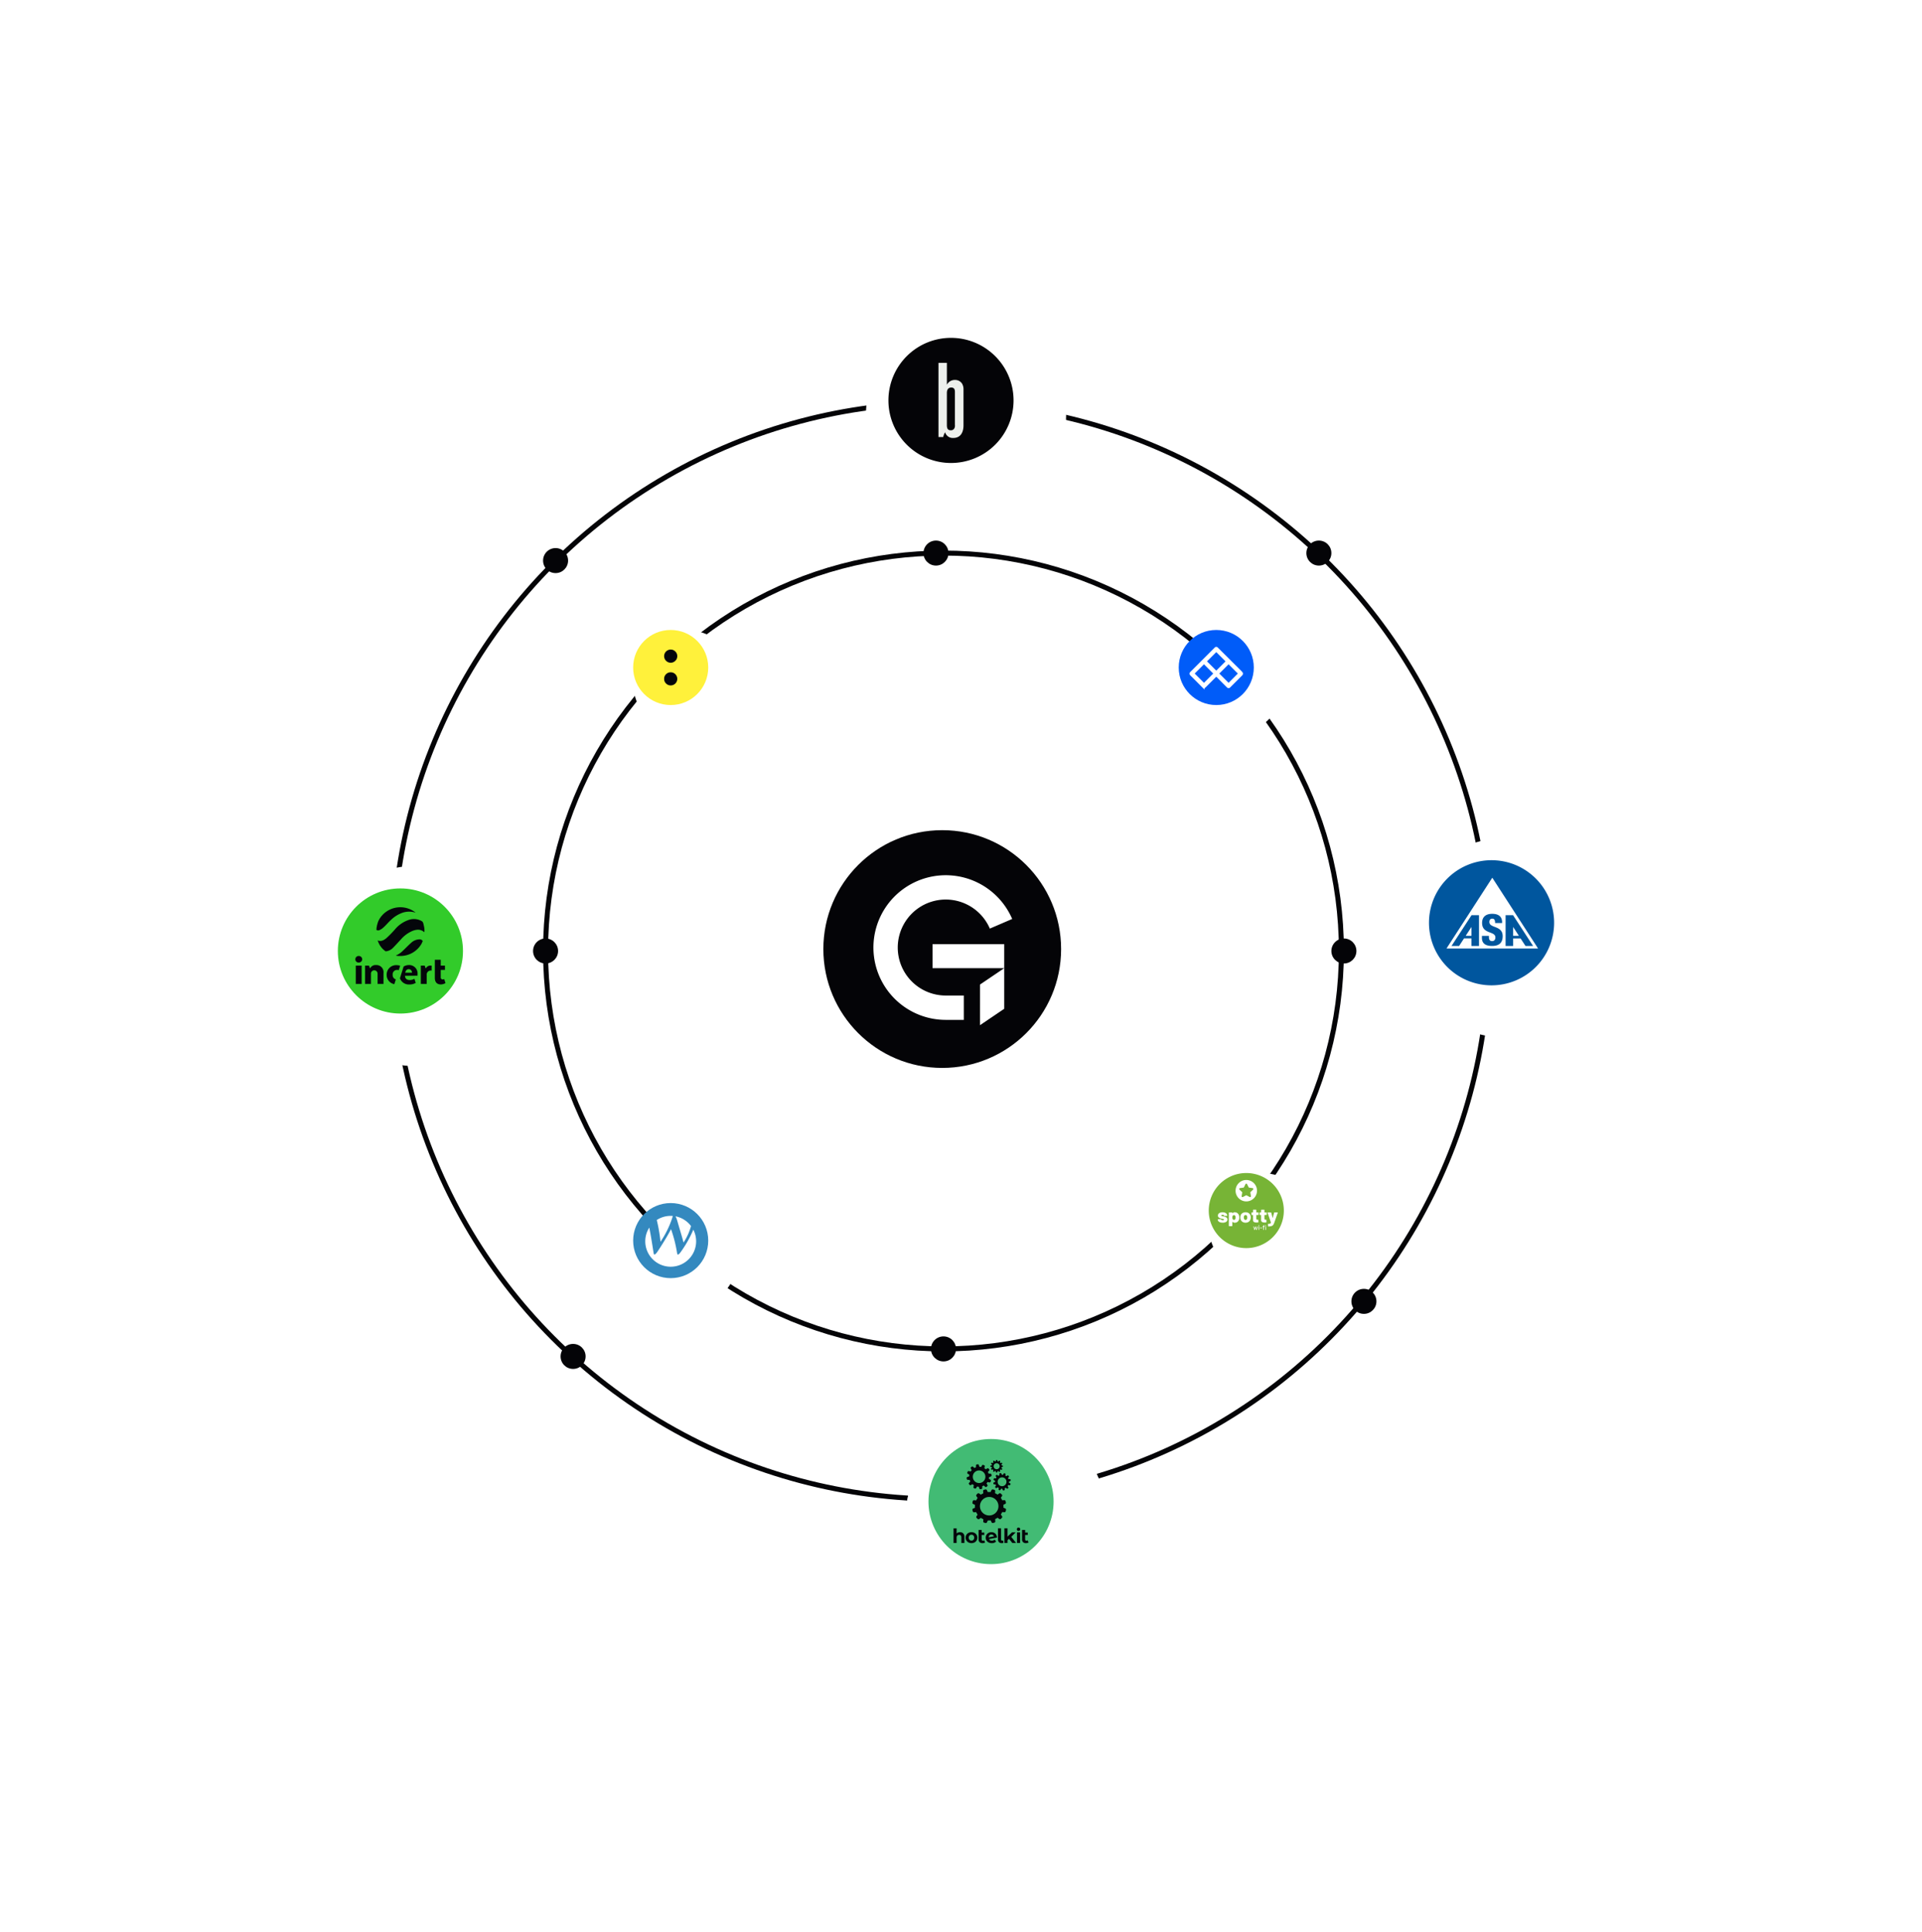 <svg xmlns="http://www.w3.org/2000/svg" xmlns:xlink="http://www.w3.org/1999/xlink" width="768" height="772" viewBox="0 0 768 772">
  <defs>
    <filter id="Ellipse_15" x="236" y="440" width="332" height="332" filterUnits="userSpaceOnUse">
      <feOffset dx="6" dy="6" input="SourceAlpha"/>
      <feGaussianBlur stdDeviation="42" result="blur"/>
      <feFlood flood-opacity="0.102"/>
      <feComposite operator="in" in2="blur"/>
      <feComposite in="SourceGraphic"/>
    </filter>
    <filter id="Ellipse_16" x="127" y="125.723" width="294" height="294" filterUnits="userSpaceOnUse">
      <feOffset dx="6" dy="6" input="SourceAlpha"/>
      <feGaussianBlur stdDeviation="42" result="blur-2"/>
      <feFlood flood-opacity="0.102"/>
      <feComposite operator="in" in2="blur-2"/>
      <feComposite in="SourceGraphic"/>
    </filter>
    <filter id="Ellipse_17" x="127" y="355" width="294" height="294" filterUnits="userSpaceOnUse">
      <feOffset dx="6" dy="6" input="SourceAlpha"/>
      <feGaussianBlur stdDeviation="42" result="blur-3"/>
      <feFlood flood-opacity="0.102"/>
      <feComposite operator="in" in2="blur-3"/>
      <feComposite in="SourceGraphic"/>
    </filter>
    <filter id="Ellipse_18" x="345" y="125.723" width="294" height="294" filterUnits="userSpaceOnUse">
      <feOffset dx="6" dy="6" input="SourceAlpha"/>
      <feGaussianBlur stdDeviation="42" result="blur-4"/>
      <feFlood flood-opacity="0.102"/>
      <feComposite operator="in" in2="blur-4"/>
      <feComposite in="SourceGraphic"/>
    </filter>
    <filter id="Ellipse_19" x="357" y="342.723" width="294" height="294" filterUnits="userSpaceOnUse">
      <feOffset dx="6" dy="6" input="SourceAlpha"/>
      <feGaussianBlur stdDeviation="42" result="blur-5"/>
      <feFlood flood-opacity="0.102"/>
      <feComposite operator="in" in2="blur-5"/>
      <feComposite in="SourceGraphic"/>
    </filter>
    <clipPath id="clip-path">
      <path id="Pfad_15449" data-name="Pfad 15449" d="M0,7.416H5.254V-6.908H0Z" transform="translate(0 6.908)" fill="none"/>
    </clipPath>
    <filter id="Ellipse_6" x="236" y="440" width="332" height="332" filterUnits="userSpaceOnUse">
      <feOffset dx="6" dy="6" input="SourceAlpha"/>
      <feGaussianBlur stdDeviation="42" result="blur-6"/>
      <feFlood flood-opacity="0.102"/>
      <feComposite operator="in" in2="blur-6"/>
      <feComposite in="SourceGraphic"/>
    </filter>
    <filter id="Ellipse_7" x="0" y="220" width="332" height="332" filterUnits="userSpaceOnUse">
      <feOffset dx="6" dy="6" input="SourceAlpha"/>
      <feGaussianBlur stdDeviation="42" result="blur-7"/>
      <feFlood flood-opacity="0.102"/>
      <feComposite operator="in" in2="blur-7"/>
      <feComposite in="SourceGraphic"/>
    </filter>
    <filter id="Ellipse_8" x="220" y="0" width="332" height="332" filterUnits="userSpaceOnUse">
      <feOffset dx="6" dy="6" input="SourceAlpha"/>
      <feGaussianBlur stdDeviation="42" result="blur-8"/>
      <feFlood flood-opacity="0.102"/>
      <feComposite operator="in" in2="blur-8"/>
      <feComposite in="SourceGraphic"/>
    </filter>
    <filter id="Ellipse_9" x="436" y="208.723" width="332" height="332" filterUnits="userSpaceOnUse">
      <feOffset dx="6" dy="6" input="SourceAlpha"/>
      <feGaussianBlur stdDeviation="42" result="blur-9"/>
      <feFlood flood-opacity="0.102"/>
      <feComposite operator="in" in2="blur-9"/>
      <feComposite in="SourceGraphic"/>
    </filter>
    <clipPath id="clip-path-2">
      <path id="Pfad_15424" data-name="Pfad 15424" d="M0,20.15H10v-30H0Z" transform="translate(0 9.85)" fill="#edf0ec"/>
    </clipPath>
    <filter id="Ellipse_20" x="194" y="196.723" width="377" height="377" filterUnits="userSpaceOnUse">
      <feOffset dx="6" dy="6" input="SourceAlpha"/>
      <feGaussianBlur stdDeviation="42" result="blur-10"/>
      <feFlood flood-opacity="0.102"/>
      <feComposite operator="in" in2="blur-10"/>
      <feComposite in="SourceGraphic"/>
    </filter>
  </defs>
  <g id="Partner" transform="translate(120 120)">
    <g id="Gruppe_3" data-name="Gruppe 3" transform="translate(-1084 -5799)">
      <g id="Gruppe_5563" data-name="Gruppe 5563">
        <g id="Ellipse_1" data-name="Ellipse 1" transform="translate(1120 5839)" fill="none" stroke="#040407" stroke-width="2">
          <circle cx="220" cy="220" r="220" stroke="none"/>
          <circle cx="220" cy="220" r="219" fill="none"/>
        </g>
        <circle id="Ellipse_2" data-name="Ellipse 2" cx="5" cy="5" r="5" transform="translate(1188 6216)" fill="#040407"/>
        <circle id="Ellipse_3" data-name="Ellipse 3" cx="5" cy="5" r="5" transform="translate(1181 5898)" fill="#040407"/>
        <circle id="Ellipse_4" data-name="Ellipse 4" cx="5" cy="5" r="5" transform="translate(1504 6194)" fill="#040407"/>
        <circle id="Ellipse_5" data-name="Ellipse 5" cx="5" cy="5" r="5" transform="translate(1486 5895)" fill="#040407"/>
      </g>
      <g transform="matrix(1, 0, 0, 1, 964, 5679)" filter="url(#Ellipse_15)">
        <circle id="Ellipse_15-2" data-name="Ellipse 15" cx="40" cy="40" r="40" transform="translate(356 560)" fill="#fff"/>
      </g>
      <g id="Gruppe_6" data-name="Gruppe 6">
        <g id="Gruppe_5" data-name="Gruppe 5">
          <g id="Ellipse_10" data-name="Ellipse 10" transform="translate(1181 5899)" fill="none" stroke="#040407" stroke-width="2">
            <circle cx="160" cy="160" r="160" stroke="none"/>
            <circle cx="160" cy="160" r="159" fill="none"/>
          </g>
          <circle id="Ellipse_11" data-name="Ellipse 11" cx="5" cy="5" r="5" transform="translate(1336 6213)" fill="#040407"/>
          <circle id="Ellipse_12" data-name="Ellipse 12" cx="5" cy="5" r="5" transform="translate(1333 5895)" fill="#040407"/>
          <circle id="Ellipse_13" data-name="Ellipse 13" cx="5" cy="5" r="5" transform="translate(1177 6054)" fill="#040407"/>
          <circle id="Ellipse_14" data-name="Ellipse 14" cx="5" cy="5" r="5" transform="translate(1496 6054)" fill="#040407"/>
        </g>
        <g transform="matrix(1, 0, 0, 1, 964, 5679)" filter="url(#Ellipse_16)">
          <circle id="Ellipse_16-2" data-name="Ellipse 16" cx="21" cy="21" r="21" transform="translate(247 245.72)" fill="#fff"/>
        </g>
        <g transform="matrix(1, 0, 0, 1, 964, 5679)" filter="url(#Ellipse_17)">
          <circle id="Ellipse_17-2" data-name="Ellipse 17" cx="21" cy="21" r="21" transform="translate(247 475)" fill="#fff"/>
        </g>
        <g transform="matrix(1, 0, 0, 1, 964, 5679)" filter="url(#Ellipse_18)">
          <circle id="Ellipse_18-2" data-name="Ellipse 18" cx="21" cy="21" r="21" transform="translate(465 245.72)" fill="#fff"/>
        </g>
        <g transform="matrix(1, 0, 0, 1, 964, 5679)" filter="url(#Ellipse_19)">
          <circle id="Ellipse_19-2" data-name="Ellipse 19" cx="21" cy="21" r="21" transform="translate(477 462.72)" fill="#fff"/>
        </g>
        <g id="Gruppe_4937" data-name="Gruppe 4937">
          <circle id="Ellipse_49" data-name="Ellipse 49" cx="15" cy="15" r="15" transform="translate(1217 5930.723)" fill="#fff13b"/>
          <g id="Gruppe_4936" data-name="Gruppe 4936" transform="translate(1229.373 5945.469)">
            <g id="Gruppe_4935" data-name="Gruppe 4935" transform="translate(0 -6.908)" clip-path="url(#clip-path)">
              <g id="Gruppe_4933" data-name="Gruppe 4933" transform="translate(0.001 0.001)">
                <path id="Pfad_15447" data-name="Pfad 15447" d="M1.159,0C1.118.015.983.05.861.079a2.739,2.739,0,0,0-1.19.7A2.63,2.63,0,0,0-.887,3.6a2.244,2.244,0,0,0,.564.852,2.557,2.557,0,0,0,2.654.678A2.517,2.517,0,0,0,3.421,4.45a2.477,2.477,0,0,0,.746-1.829A2.459,2.459,0,0,0,3.421.792,2.483,2.483,0,0,0,1.63,0a3.755,3.755,0,0,0-.471,0" transform="translate(1.08 0.004)" fill="#04060a"/>
              </g>
              <g id="Gruppe_4934" data-name="Gruppe 4934" transform="translate(0.019 9.084)">
                <path id="Pfad_15448" data-name="Pfad 15448" d="M1.071.021A2.656,2.656,0,0,0-.9,1.8a1.908,1.908,0,0,0-.1.784,2.469,2.469,0,0,0,.068.717A2.688,2.688,0,0,0,1,5.155a3.438,3.438,0,0,0,.626.064A2.624,2.624,0,0,0,4.144,1.9,2.677,2.677,0,0,0,2.372.077a3.271,3.271,0,0,0-1.3-.056" transform="translate(0.998 0.02)" fill="#04060a"/>
              </g>
            </g>
          </g>
        </g>
        <g id="Gruppe_4953" data-name="Gruppe 4953" transform="translate(218)">
          <circle id="Ellipse_49-2" data-name="Ellipse 49" cx="15" cy="15" r="15" transform="translate(1217 5930.723)" fill="#005cf9"/>
          <g id="Gruppe_4954" data-name="Gruppe 4954" transform="translate(115.203 -103.33)">
            <g id="Gruppe_4898" data-name="Gruppe 4898" transform="translate(1106.628 6041.308)">
              <g id="Gruppe_4896" data-name="Gruppe 4896" transform="translate(0 0)">
                <path id="Pfad_15425" data-name="Pfad 15425" d="M-.123-.06-9.91-9.8a.4.4,0,0,0-.278-.139.4.4,0,0,0-.278.139L-20.252-.013a.423.423,0,0,0,0,.557l4.869,4.869a.4.4,0,0,0,.278.139.4.4,0,0,0,.278-.139L-10.188.775l4.639,4.638a.4.4,0,0,0,.278.139.4.4,0,0,0,.278-.139L-.123.543a.488.488,0,0,0,0-.6m-10.065-9,4.406,4.406L-10.188-.246l-4.405-4.405ZM-15.1,4.624-19.51.218-15.1-4.188-10.7.218Zm9.833,0L-9.677.218l4.406-4.406L-.866.218Z" transform="translate(20.356 9.939)" fill="#04060a" stroke="#fff" stroke-width="1"/>
              </g>
              <path id="Pfad_15426" data-name="Pfad 15426" d="M0-.094H20.337V-15.585H0Z" transform="translate(0 15.585)" fill="none"/>
            </g>
          </g>
        </g>
        <g id="Gruppe_4968" data-name="Gruppe 4968">
          <g id="Gruppe_4938" data-name="Gruppe 4938" transform="translate(0 229)">
            <circle id="Ellipse_49-3" data-name="Ellipse 49" cx="15" cy="15" r="15" transform="translate(1217 5930.723)" fill="#3489bf"/>
          </g>
          <g id="Gruppe_4957" data-name="Gruppe 4957" transform="translate(1210.589 6189.587)">
            <g id="Gruppe_4965" data-name="Gruppe 4965" transform="translate(11.247 -20.056)">
              <path id="Pfad_15480" data-name="Pfad 15480" d="M3,2.04c-.459.674-.917,1.09-1.118,1.09-.316,0-.345-.388-.388-.6A52.775,52.775,0,0,0-.93-7.006C-2.436-4.081-5.117.162-6.378,2.026c-.459.673-.917,1.09-1.119,1.09-.316,0-.359-.388-.386-.6-.746-4.659-1.276-7.97-1.735-10.15a10.13,10.13,0,0,0-1.605,5.463A10.165,10.165,0,0,0-1.059,7.989,10.165,10.165,0,0,0,9.105-2.174,10.26,10.26,0,0,0,7.987-6.806,45.456,45.456,0,0,1,3,2.04" transform="translate(11.223 7.637)" fill="#fff"/>
            </g>
            <g id="Gruppe_4966" data-name="Gruppe 4966" transform="translate(23.332 -24.572)">
              <path id="Pfad_15481" data-name="Pfad 15481" d="M.139.345C.985,3.3,2.532,8.359,2.677,9.2a22.588,22.588,0,0,0,3-6.594A10.19,10.19,0,0,0-.52-1.29,8.732,8.732,0,0,1,.139.345" transform="translate(0.52 1.29)" fill="#fff"/>
            </g>
            <g id="Gruppe_4967" data-name="Gruppe 4967" transform="translate(15.847 -24.744)">
              <path id="Pfad_15482" data-name="Pfad 15482" d="M.314,2.182A38.216,38.216,0,0,0,4.988-7.309a4.269,4.269,0,0,1,.272-.817c-.3-.028-.6-.043-.9-.043A10.137,10.137,0,0,0-1.177-6.52a64.417,64.417,0,0,1,1.491,8.7" transform="translate(1.177 8.169)" fill="#fff"/>
            </g>
          </g>
        </g>
        <g id="Gruppe_4969" data-name="Gruppe 4969" transform="translate(232 217.228)">
          <g id="Gruppe_4975" data-name="Gruppe 4975" transform="translate(1215 5959.926)">
            <g id="Gruppe_4970" data-name="Gruppe 4970" transform="translate(0 -29.432)">
              <path id="Pfad_15483" data-name="Pfad 15483" d="M.569.284a15,15,0,0,1-15,15,15,15,0,0,1-15-15,15,15,0,0,1,15-15,15,15,0,0,1,15,15" transform="translate(29.431 14.716)" fill="#77b436"/>
            </g>
            <g id="Gruppe_4971" data-name="Gruppe 4971" transform="translate(10.719 -26.651)">
              <path id="Pfad_15484" data-name="Pfad 15484" d="M-.157,0A4.279,4.279,0,0,0-4.436,4.279,4.279,4.279,0,0,0-.157,8.558,4.279,4.279,0,0,0,4.122,4.279,4.279,4.279,0,0,0-.157,0m2.7,3.846-1.1,1.068.259,1.509a.352.352,0,0,1-.14.343.345.345,0,0,1-.206.068A.355.355,0,0,1,1.2,6.793L-.157,6.081l-1.355.712a.349.349,0,0,1-.163.041.343.343,0,0,1-.206-.068.352.352,0,0,1-.14-.343l.259-1.509-1.1-1.068a.351.351,0,0,1-.089-.361.349.349,0,0,1,.284-.239l1.514-.22.677-1.373a.353.353,0,0,1,.315-.2.353.353,0,0,1,.315.2L.836,3.026l1.514.22a.352.352,0,0,1,.195.6" transform="translate(4.436)" fill="#fff"/>
            </g>
            <g id="Gruppe_4972" data-name="Gruppe 4972" transform="translate(3.61 -14.767)">
              <path id="Pfad_15485" data-name="Pfad 15485" d="M.664-.245H.723A4.207,4.207,0,0,0,1.975-.39a1.348,1.348,0,0,0,.67-.446,3.334,3.334,0,0,0,.439-.886l1.39-3.962A.11.11,0,0,0,4.467-5.8.138.138,0,0,0,4.35-5.84H3.185a.175.175,0,0,0-.113.036.132.132,0,0,0-.055.09L2.49-3.675c-.006.021-.016.031-.03.031s-.026-.01-.037-.031L1.878-5.714a.134.134,0,0,0-.054-.09.178.178,0,0,0-.114-.036H.539c-.085,0-.126.035-.126.1a.171.171,0,0,0,.008.054L1.745-1.831a.161.161,0,0,1,0,.07.458.458,0,0,1-.285.367A2.351,2.351,0,0,1,.7-1.308H.656c-.011,0-.023.014-.034.04a.276.276,0,0,0-.017.1v.781a.276.276,0,0,0,.017.1c.011.026.026.04.042.04m-.6-4.7V-5.7a.133.133,0,0,0-.042-.1A.153.153,0,0,0-.09-5.84H-.785c-.039,0-.059-.018-.059-.054v-.884a.136.136,0,0,0-.041-.1.157.157,0,0,0-.11-.039h-1.03a.153.153,0,0,0-.109.039.133.133,0,0,0-.042.1v.884c0,.036-.02.054-.059.054h-.41a.154.154,0,0,0-.11.04.132.132,0,0,0-.041.1v.758a.132.132,0,0,0,.041.1.154.154,0,0,0,.11.04h.41c.039,0,.059.018.059.054v1.9a.9.9,0,0,0,.36.812,2.1,2.1,0,0,0,1.081.219c.107,0,.287,0,.545-.015.1-.011.143-.058.143-.141v-.821a.133.133,0,0,0-.042-.1A.153.153,0,0,0-.2-2.932h-.26q-.386,0-.386-.446V-4.746c0-.036.02-.054.059-.054H-.09a.153.153,0,0,0,.109-.04.133.133,0,0,0,.042-.1m-3.234,0V-5.7a.132.132,0,0,0-.041-.1.153.153,0,0,0-.109-.04h-.7c-.039,0-.058-.018-.058-.054v-.884a.133.133,0,0,0-.042-.1.153.153,0,0,0-.109-.039H-5.258a.153.153,0,0,0-.109.039.132.132,0,0,0-.041.1v.884c0,.036-.02.054-.059.054h-.411a.153.153,0,0,0-.109.04.133.133,0,0,0-.042.1v.758a.133.133,0,0,0,.042.1.153.153,0,0,0,.109.04h.411c.039,0,.059.018.059.054v1.9a.894.894,0,0,0,.36.812,2.1,2.1,0,0,0,1.081.219c.105,0,.287,0,.544-.015.1-.011.143-.058.143-.141v-.821a.136.136,0,0,0-.041-.1.157.157,0,0,0-.11-.039h-.26q-.385,0-.385-.446V-4.746c0-.036.019-.054.058-.054h.7a.153.153,0,0,0,.109-.04.132.132,0,0,0,.041-.1M-8.39-2.846a.575.575,0,0,1-.4-.145.85.85,0,0,1-.235-.395,1.884,1.884,0,0,1-.05-.446,1.469,1.469,0,0,1,.058-.453A.745.745,0,0,1-8.8-4.66a.607.607,0,0,1,.406-.132.61.61,0,0,1,.4.132.736.736,0,0,1,.226.375,1.779,1.779,0,0,1,.058.453,1.884,1.884,0,0,1-.05.446.789.789,0,0,1-.231.395.589.589,0,0,1-.406.145m0,1.109A2.134,2.134,0,0,0-7.1-2.12a1.829,1.829,0,0,0,.7-1.039A2.552,2.552,0,0,0-6.3-3.847a2.344,2.344,0,0,0-.118-.75,1.8,1.8,0,0,0-.711-.957A2.168,2.168,0,0,0-8.382-5.9a2.241,2.241,0,0,0-1.269.347,1.749,1.749,0,0,0-.717.965,2.662,2.662,0,0,0-.109.758,2.329,2.329,0,0,0,.1.7,1.833,1.833,0,0,0,.708,1.016,2.135,2.135,0,0,0,1.277.375m-4.137-1.406a.564.564,0,0,1-.5.273.551.551,0,0,1-.486-.265,1.359,1.359,0,0,1-.151-.688,1.281,1.281,0,0,1,.143-.64.547.547,0,0,1,.494-.3.564.564,0,0,1,.511.289,1.3,1.3,0,0,1,.142.648,1.341,1.341,0,0,1-.15.68M-11.02-4.7a1.674,1.674,0,0,0-.629-.867A1.671,1.671,0,0,0-12.654-5.9a1.129,1.129,0,0,0-.954.414c-.017.02-.032.029-.047.023s-.021-.02-.021-.046V-5.7a.133.133,0,0,0-.042-.1.153.153,0,0,0-.109-.04h-1.089a.153.153,0,0,0-.109.04.133.133,0,0,0-.042.1V-.51a.133.133,0,0,0,.042.1.153.153,0,0,0,.109.039h1.089a.153.153,0,0,0,.109-.039.133.133,0,0,0,.042-.1V-2.065c0-.026.007-.042.021-.047s.03,0,.047.023a1.207,1.207,0,0,0,.954.36,1.652,1.652,0,0,0,.968-.3,1.706,1.706,0,0,0,.624-.785,2.57,2.57,0,0,0,.176-.985,2.733,2.733,0,0,0-.133-.9m-6.509,2.961a2.54,2.54,0,0,0,1.387-.332,1.058,1.058,0,0,0,.515-.941.919.919,0,0,0-.29-.712,2.059,2.059,0,0,0-.8-.422q-.177-.055-.687-.149a3.879,3.879,0,0,1-.537-.128.2.2,0,0,1-.159-.192.228.228,0,0,1,.147-.207.845.845,0,0,1,.381-.074.769.769,0,0,1,.411.095.275.275,0,0,1,.151.242v.046c0,.032.051.047.151.047h1a.2.2,0,0,0,.109-.027.08.08,0,0,0,.042-.067,1.12,1.12,0,0,0-.235-.7,1.5,1.5,0,0,0-.658-.473,2.659,2.659,0,0,0-.984-.168,2.281,2.281,0,0,0-1.336.355,1.12,1.12,0,0,0-.507.965.9.9,0,0,0,.255.672A1.979,1.979,0,0,0-18.5-3.5a4.34,4.34,0,0,0,.855.227,2.6,2.6,0,0,1,.477.114.2.2,0,0,1,.151.183.224.224,0,0,1-.143.2.818.818,0,0,1-.376.073.873.873,0,0,1-.439-.1.283.283,0,0,1-.172-.246v-.046c0-.032-.051-.047-.151-.047H-19.33a.157.157,0,0,0-.109.039.135.135,0,0,0-.041.1v.039a.945.945,0,0,0,.239.637,1.52,1.52,0,0,0,.678.43,3.164,3.164,0,0,0,1.034.152" transform="translate(19.48 6.917)" fill="#fff"/>
            </g>
            <g id="Gruppe_4973" data-name="Gruppe 4973" transform="translate(17.811 -8.6)">
              <path id="Pfad_15486" data-name="Pfad 15486" d="M-.015-.069A.042.042,0,0,1-.061-.1l-.37-1.269a.024.024,0,0,1,0-.013c0-.021.013-.032.037-.032h.18a.039.039,0,0,1,.042.034l.247.946c0,.006,0,.008.008.008s.006,0,.008-.008L.34-1.381a.04.04,0,0,1,.042-.035H.546a.039.039,0,0,1,.042.035l.26.946s0,.008.008.008.006,0,.008-.008l.258-.949a.039.039,0,0,1,.042-.034l.179,0a.038.038,0,0,1,.031.013.036.036,0,0,1,0,.033L1-.1a.035.035,0,0,1-.016.025.046.046,0,0,1-.029.01H.772A.042.042,0,0,1,.726-.1L.473-.981c0-.006,0-.008-.009-.008s-.006,0-.008.008L.215-.1a.039.039,0,0,1-.042.035Zm1.808-1.55a.176.176,0,0,1-.126-.046.158.158,0,0,1-.049-.121.158.158,0,0,1,.049-.121.176.176,0,0,1,.126-.046.171.171,0,0,1,.124.046.161.161,0,0,1,.047.121.161.161,0,0,1-.047.121.171.171,0,0,1-.124.046M1.7-.069A.039.039,0,0,1,1.676-.08a.036.036,0,0,1-.011-.029V-1.378a.036.036,0,0,1,.011-.029A.036.036,0,0,1,1.7-1.418h.175a.039.039,0,0,1,.03.011.039.039,0,0,1,.01.029V-.109a.039.039,0,0,1-.01.029.043.043,0,0,1-.03.011Zm.551-.7a.041.041,0,0,1-.029-.011.043.043,0,0,1-.011-.029V-.949a.039.039,0,0,1,.011-.029.037.037,0,0,1,.029-.011h.793a.036.036,0,0,1,.029.011.039.039,0,0,1,.011.029v.141a.043.043,0,0,1-.011.029.039.039,0,0,1-.029.011ZM3.963-1.7a.246.246,0,0,0-.18.05.283.283,0,0,0-.048.191v.029a.012.012,0,0,0,.014.014H4.01a.036.036,0,0,1,.029.011.036.036,0,0,1,.011.029v.153a.036.036,0,0,1-.011.029.036.036,0,0,1-.029.011H3.748a.012.012,0,0,0-.014.014V-.109a.036.036,0,0,1-.011.029.039.039,0,0,1-.029.011H3.52A.039.039,0,0,1,3.491-.08.036.036,0,0,1,3.48-.109V-1.172a.012.012,0,0,0-.014-.014H3.3A.036.036,0,0,1,3.276-1.2a.039.039,0,0,1-.011-.029v-.153a.039.039,0,0,1,.011-.029A.036.036,0,0,1,3.3-1.418h.162a.012.012,0,0,0,.014-.014v-.045a.713.713,0,0,1,.041-.27.258.258,0,0,1,.139-.137.747.747,0,0,1,.276-.041h.077a.039.039,0,0,1,.029.011.039.039,0,0,1,.011.029v.143a.043.043,0,0,1-.011.03.039.039,0,0,1-.029.011Zm.527.082a.175.175,0,0,1-.125-.046.158.158,0,0,1-.049-.121.158.158,0,0,1,.049-.121.175.175,0,0,1,.125-.046.171.171,0,0,1,.124.046.161.161,0,0,1,.048.121.161.161,0,0,1-.048.121.171.171,0,0,1-.124.046M4.4-.069a.043.043,0,0,1-.03-.011.039.039,0,0,1-.011-.029V-1.378a.039.039,0,0,1,.011-.029.039.039,0,0,1,.03-.011h.175a.036.036,0,0,1,.029.011.036.036,0,0,1,.011.029V-.109a.036.036,0,0,1-.011.029.039.039,0,0,1-.029.011Z" transform="translate(0.434 1.953)" fill="#fff"/>
            </g>
            <path id="Pfad_15487" data-name="Pfad 15487" d="M0,.569H30v-30H0Z" fill="none"/>
          </g>
        </g>
      </g>
    </g>
    <g id="Gruppe_7" data-name="Gruppe 7" transform="translate(-1084 -5799)">
      <g id="Gruppe_4" data-name="Gruppe 4">
        <g transform="matrix(1, 0, 0, 1, 964, 5679)" filter="url(#Ellipse_6)">
          <circle id="Ellipse_6-2" data-name="Ellipse 6" cx="40" cy="40" r="40" transform="translate(356 560)" fill="#fff"/>
        </g>
        <g transform="matrix(1, 0, 0, 1, 964, 5679)" filter="url(#Ellipse_7)">
          <circle id="Ellipse_7-2" data-name="Ellipse 7" cx="40" cy="40" r="40" transform="translate(120 340)" fill="#fff"/>
        </g>
        <g transform="matrix(1, 0, 0, 1, 964, 5679)" filter="url(#Ellipse_8)">
          <circle id="Ellipse_8-2" data-name="Ellipse 8" cx="40" cy="40" r="40" transform="translate(340 120)" fill="#fff"/>
        </g>
        <g transform="matrix(1, 0, 0, 1, 964, 5679)" filter="url(#Ellipse_9)">
          <circle id="Ellipse_9-2" data-name="Ellipse 9" cx="40" cy="40" r="40" transform="translate(556 328.72)" fill="#fff"/>
        </g>
        <g id="Gruppe_4895" data-name="Gruppe 4895" transform="translate(220 -220)">
          <path id="Pfad_15446" data-name="Pfad 15446" d="M25,0A25,25,0,1,1,0,25,25,25,0,0,1,25,0Z" transform="translate(1099 6034)" fill="#040407"/>
          <g id="Gruppe_4893" data-name="Gruppe 4893" transform="translate(1119 6053.851)">
            <g id="Gruppe_4892" data-name="Gruppe 4892" transform="translate(0 -9.85)" clip-path="url(#clip-path-2)">
              <g id="Gruppe_4891" data-name="Gruppe 4891" transform="translate(0.002 0)">
                <path id="Pfad_15423" data-name="Pfad 15423" d="M4.435,4.586a3.539,3.539,0,0,0-3.247,1.9V-2.242H-2.168V27.383h1.9a5.963,5.963,0,0,1,.746-1.9,3.172,3.172,0,0,0,3.247,2.275c4.106,0,4.106-4.291,4.106-5.111V8.467a4.45,4.45,0,0,0-.6-2.461,3.265,3.265,0,0,0-2.8-1.419m0,18.171c0,1.121-.56,1.94-1.642,1.94-1.605,0-1.605-1.267-1.605-2.388V9.773c0-.6.113-2.165,1.754-2.165C4.4,7.608,4.4,8.841,4.4,9.511V22.757Z" transform="translate(2.168 2.242)" fill="#edf0ec"/>
              </g>
            </g>
          </g>
        </g>
        <g id="Gruppe_4922" data-name="Gruppe 4922">
          <circle id="Ellipse_48" data-name="Ellipse 48" cx="25" cy="25" r="25" transform="translate(1099 6034)" fill="#32cb2a"/>
          <path id="Pfad_15427" data-name="Pfad 15427" d="M14.456-6.045h2.359v7.33H14.456Zm1.179-3.834a1.3,1.3,0,0,0-1.347,1.306,1.272,1.272,0,0,0,1.347,1.306,1.332,1.332,0,0,0,1.39-1.306,1.332,1.332,0,0,0-1.39-1.306m6.909,3.623A2.378,2.378,0,0,0,20.27-5.077l-.042.043H20.1l-.042-.085-.295-.926h-1.6v7.33h2.36V-2.928a1.3,1.3,0,0,1,1.432-1.221,1.326,1.326,0,0,1,1.221,1.305V1.285h2.36V-3.054a2.831,2.831,0,0,0-2.991-3.2m20.01,1.179-.042.043h-.168L42.3-5.119l-.295-.926H40.448v7.33h2.359V-2.254a1.608,1.608,0,0,1,1.685-1.811h.295v-1.98h-.295a2.04,2.04,0,0,0-1.938.968M50.305.948,49.8-.653a1.351,1.351,0,0,1-.59.127.732.732,0,0,1-.8-.8V-4.318h1.685V-6.045H48.409V-8.362H46.051v7.2c0,1.222.421,2.655,2.442,2.655A3.951,3.951,0,0,0,50.305.948m-20.431.421.59-1.895A1.773,1.773,0,0,1,29.2-2.38a1.77,1.77,0,0,1,1.853-1.938,2.487,2.487,0,0,1,.59.084L32.191-6a5.314,5.314,0,0,0-1.39-.211,3.763,3.763,0,0,0-4,3.834,3.721,3.721,0,0,0,3.075,3.749M39.142-2v-.59a3.342,3.342,0,0,0-3.5-3.665,4.043,4.043,0,0,0-2.065.59L32.107-.99A3.752,3.752,0,0,0,35.941,1.5,4.718,4.718,0,0,0,38.426.864L37.879-.779a3.466,3.466,0,0,1-1.812.506c-1.179,0-1.811-.506-1.938-1.559v-.126ZM34.256-3.307c.168-.843.674-1.306,1.348-1.306a1.261,1.261,0,0,1,1.305,1.306v.126h-2.7Z" transform="translate(1091.703 6070.879)" fill="#04060a"/>
          <path id="Pfad_15430" data-name="Pfad 15430" d="M19.066-1.932c-.066-.333-.132-.6-.2-.932V-2.93a4.839,4.839,0,0,0-.333-.864.231.231,0,0,0-.066-.132,4.2,4.2,0,0,0-1.2-.663,6.219,6.219,0,0,0-4.517,0A12.257,12.257,0,0,0,7.84-1.334,44.019,44.019,0,0,1,3.986,2.652c-1,.8-2.06,1.395-3.323.93a.231.231,0,0,0-.132.066c.066.132.132.333.2.465s.132.2.132.333l.2.4c.068.2.2.333.267.531l.132.2c.134.2.333.465.465.663.066.066.066.132.134.132a3.706,3.706,0,0,0,.465.533l.066.066a7.91,7.91,0,0,0,1.128.93A4.572,4.572,0,0,0,6.643,6.505C7.705,5.441,8.7,4.313,9.766,3.183A12.585,12.585,0,0,1,14.15-.138a6.68,6.68,0,0,1,2.259-.6,3.551,3.551,0,0,1,2.657.93c.066,0,.066,0,.132-.066V-.006a6.308,6.308,0,0,0-.132-1.926M17.14,3.116a5,5,0,0,0-3.257,1.395c-1.128,1-2.124,2.06-3.255,3.122A9.117,9.117,0,0,1,7.84,9.561v.066a7.6,7.6,0,0,0,1.727.132,9.754,9.754,0,0,0,8.569-5.048V4.644c.132-.265.267-.531.4-.864a1.442,1.442,0,0,0-1.395-.663M2.657-6.85c-.267.267-.4.467-.6.665l-.068.066a6.051,6.051,0,0,0-.465.665l-.066.066c-.132.2-.265.465-.4.663A.239.239,0,0,1,1-4.589a3.681,3.681,0,0,0-.333.729c0,.066-.066.134-.066.2-.066.2-.132.4-.2.663,0,.066-.066.132-.066.267A1.967,1.967,0,0,0,.2-2.066c0,.066-.066.2-.066.267a1.843,1.843,0,0,0-.066.6A.6.6,0,0,1,0-.87v.132a1.068,1.068,0,0,0,1.13.2,5.213,5.213,0,0,0,1.725-1.13c1.064-.93,1.928-2.058,2.99-2.99a12.674,12.674,0,0,1,4.385-2.79,8.3,8.3,0,0,1,5.381-.132h.066a9.768,9.768,0,0,0-13.02.729" transform="translate(1114.388 6051.24)" fill="#04060a"/>
        </g>
        <g id="Gruppe_4923" data-name="Gruppe 4923" transform="translate(236 220)">
          <circle id="Ellipse_48-2" data-name="Ellipse 48" cx="25" cy="25" r="25" transform="translate(1099 6034)" fill="#42bb74"/>
          <g id="Gruppe_4932" data-name="Gruppe 4932" transform="translate(93.375 -6.721)">
            <path id="Pfad_15435" data-name="Pfad 15435" d="M-.444-.232A1.884,1.884,0,0,1,.042,1.175V3.611H-1.191V1.365A1.113,1.113,0,0,0-1.413.61.814.814,0,0,0-2.054.36.981.981,0,0,0-2.8.649a1.2,1.2,0,0,0-.277.858v2.1H-4.308V-2.255h1.234V-.2A1.633,1.633,0,0,1-2.48-.576,2.1,2.1,0,0,1-1.721-.7,1.758,1.758,0,0,1-.444-.232" transform="translate(1019.953 6078.659)" fill="#04060a"/>
            <g id="Gruppe_4929" data-name="Gruppe 4929" transform="translate(1020.479 6077.952)">
              <path id="Pfad_15436" data-name="Pfad 15436" d="M-.13-.471a2.088,2.088,0,0,1-.835-.78,2.155,2.155,0,0,1-.3-1.129,2.145,2.145,0,0,1,.3-1.131,2.1,2.1,0,0,1,.834-.779,2.725,2.725,0,0,1,2.408,0,2.1,2.1,0,0,1,.83.779,2.152,2.152,0,0,1,.3,1.131,2.154,2.154,0,0,1-.3,1.129,2.088,2.088,0,0,1-.83.779,2.719,2.719,0,0,1-2.408,0ZM1.855-1.523a1.19,1.19,0,0,0,.3-.857,1.2,1.2,0,0,0-.3-.858,1.033,1.033,0,0,0-.779-.319,1.042,1.042,0,0,0-.783.319,1.183,1.183,0,0,0-.309.858,1.18,1.18,0,0,0,.309.857,1.037,1.037,0,0,0,.783.319,1.026,1.026,0,0,0,.779-.319" transform="translate(1.265 4.572)" fill="#04060a"/>
            </g>
            <g id="Gruppe_4930" data-name="Gruppe 4930" transform="translate(1025.65 6077.075)">
              <path id="Pfad_15437" data-name="Pfad 15437" d="M-.3-.573a1.266,1.266,0,0,1-.447.2A2.266,2.266,0,0,1-1.293-.3,1.658,1.658,0,0,1-2.471-.692a1.485,1.485,0,0,1-.412-1.139V-5.563h1.234v1.035H-.6v.949H-1.649v1.733a.593.593,0,0,0,.134.415.5.5,0,0,0,.387.145.844.844,0,0,0,.506-.158Z" transform="translate(2.883 5.563)" fill="#04060a"/>
            </g>
            <path id="Pfad_15438" data-name="Pfad 15438" d="M-.35-.378A1.437,1.437,0,0,0,.128-.69L.784.021A2.208,2.208,0,0,1-.972.709,2.769,2.769,0,0,1-2.247.428,2.055,2.055,0,0,1-3.1-.353a2.141,2.141,0,0,1-.3-1.13,2.182,2.182,0,0,1,.3-1.127,2.086,2.086,0,0,1,.815-.783,2.41,2.41,0,0,1,1.166-.275,2.385,2.385,0,0,1,1.108.255,1.989,1.989,0,0,1,.795.744,2.168,2.168,0,0,1,.3,1.148l-3.145.611a.946.946,0,0,0,.423.474A1.456,1.456,0,0,0-.937-.28a1.636,1.636,0,0,0,.587-.1m-1.531-2.06a1.192,1.192,0,0,0-.308.829l2.072-.4a.933.933,0,0,0-.356-.531,1.068,1.068,0,0,0-.648-.2,1.014,1.014,0,0,0-.76.3" transform="translate(1031.904 6081.625)" fill="#04060a"/>
            <path id="Pfad_15439" data-name="Pfad 15439" d="M-.046-.637a1.422,1.422,0,0,1-.4-1.084V-6.185H.784V-1.8a.578.578,0,0,0,.138.416.512.512,0,0,0,.391.146A.807.807,0,0,0,1.5-1.256a.622.622,0,0,0,.154-.056l.056.956a1.991,1.991,0,0,1-.64.1A1.561,1.561,0,0,1-.046-.637" transform="translate(1033.854 6082.587)" fill="#04060a"/>
            <path id="Pfad_15441" data-name="Pfad 15441" d="M-.21-.482-.8.1V1.188H-2.036V-4.68H-.8v3.32L1-3.068H2.471L.7-1.265,2.628,1.186H1.135Z" transform="translate(1038.003 6081.084)" fill="#04060a"/>
            <path id="Pfad_15442" data-name="Pfad 15442" d="M35.916-5.765H37.15v4.254H35.916Z" transform="translate(1005.087 6083.78)" fill="#04060a"/>
            <path id="Pfad_15443" data-name="Pfad 15443" d="M-.079,0A.683.683,0,0,1,.6.683a.684.684,0,0,1-.683.684A.684.684,0,0,1-.762.683.683.683,0,0,1-.079,0" transform="translate(1041.698 6076.098)" fill="#04060a"/>
            <path id="Pfad_15444" data-name="Pfad 15444" d="M-.3-.573a1.266,1.266,0,0,1-.447.2A2.266,2.266,0,0,1-1.293-.3,1.658,1.658,0,0,1-2.471-.692a1.485,1.485,0,0,1-.412-1.139V-5.563h1.234v1.035H-.6v.949H-1.649v1.733a.593.593,0,0,0,.134.415.5.5,0,0,0,.387.145.844.844,0,0,0,.506-.158Z" transform="translate(1045.903 6082.638)" fill="#04060a"/>
          </g>
          <g id="Gruppe_4931" data-name="Gruppe 4931" transform="translate(106.264 -33.079)">
            <path id="Pfad_15431" data-name="Pfad 15431" d="M8.614,5.009l-.649-.3a5.251,5.251,0,0,0,0-1.139l.632-.3a.53.53,0,0,0,.372-.646h0L8.83,2.1A.529.529,0,0,0,8.2,1.733l-.7.059a5.473,5.473,0,0,0-.564-1l.4-.573a.527.527,0,0,0,0-.747L6.95-.885a.527.527,0,0,0-.747,0l-.581.4a5.936,5.936,0,0,0-.995-.57l.056-.714a.529.529,0,0,0-.375-.646L3.8-2.546a.531.531,0,0,0-.64.375l-.313.655A5.638,5.638,0,0,0,1.729-1.5L1.41-2.178a.532.532,0,0,0-.649-.372L.25-2.411a.526.526,0,0,0-.369.646l.062.753a5.721,5.721,0,0,0-.956.555L-1.63-.879a.536.536,0,0,0-.75,0L-2.748-.5a.524.524,0,0,0,0,.744h0l.419.617a5.794,5.794,0,0,0-.564.959l-.735-.056a.528.528,0,0,0-.643.375l-.127.514a.529.529,0,0,0,.378.643l.646.307a5.652,5.652,0,0,0,0,1.139l-.629.3a.529.529,0,0,0-.4.632.032.032,0,0,1,0,.015l.139.508a.526.526,0,0,0,.646.372l.7-.056a5.714,5.714,0,0,0,.581,1l-.384.573a.529.529,0,0,0,0,.744l.375.375a.533.533,0,0,0,.747,0l.581-.4a5.737,5.737,0,0,0,.992.558l-.059.717a.529.529,0,0,0,.378.643l.508.139a.533.533,0,0,0,.646-.378l.313-.661A5.635,5.635,0,0,0,2.877,9.8l.322.673a.53.53,0,0,0,.646.372l.511-.139a.526.526,0,0,0,.369-.646l-.062-.75a5.721,5.721,0,0,0,.956-.555l.629.419a.527.527,0,0,0,.747,0l.36-.372a.527.527,0,0,0,0-.747h0l-.419-.611A5.8,5.8,0,0,0,7.5,6.482l.735.056a.53.53,0,0,0,.646-.372l.133-.511a.53.53,0,0,0-.384-.643c-.006,0-.009,0-.012,0M3.267,7.718a3.7,3.7,0,1,1,2.6-4.545.011.011,0,0,1,0,.009A3.708,3.708,0,0,1,3.267,7.718" transform="translate(1014.709 6089.784)" fill="#04060a"/>
            <path id="Pfad_15432" data-name="Pfad 15432" d="M6.358,3.226a.38.38,0,0,0,.322-.434l-.053-.381A.385.385,0,0,0,6.2,2.081H6.187l-.7-.024a3.924,3.924,0,0,0-.263-.629L5.685.906A.384.384,0,0,0,5.75.369l-.239-.3A.387.387,0,0,0,4.971,0L4.363.325a3.841,3.841,0,0,0-.546-.4l.136-.679a.384.384,0,0,0-.21-.5L3.386-1.4a.38.38,0,0,0-.5.21l-.378.605a3.834,3.834,0,0,0-.664-.062l-.224-.679a.388.388,0,0,0-.437-.325l-.381.056a.383.383,0,0,0-.322.434v0l-.027.72a4.074,4.074,0,0,0-.605.263L-.684-.646a.387.387,0,0,0-.54-.062l-.3.227A.381.381,0,0,0-1.59.056l.336.632a3.96,3.96,0,0,0-.393.522l-.705-.142a.387.387,0,0,0-.5.21l-.142.357a.384.384,0,0,0,.21.5h0l.6.378a4.127,4.127,0,0,0-.08.661l-.667.239a.381.381,0,0,0-.328.431v0l.053.378a.388.388,0,0,0,.437.328l.7.027a4.053,4.053,0,0,0,.266.629l-.457.514a.384.384,0,0,0-.062.537l.236.3a.387.387,0,0,0,.54.062L-.938,6.3a4.069,4.069,0,0,0,.549.4l-.139.685a.386.386,0,0,0,.21.5l.357.142a.387.387,0,0,0,.5-.21l.372-.59a3.875,3.875,0,0,0,.667.071l.23.661a.39.39,0,0,0,.437.328l.378-.056a.383.383,0,0,0,.325-.434l.027-.717a4.32,4.32,0,0,0,.6-.26l.543.475a.384.384,0,0,0,.54.062l.3-.236a.388.388,0,0,0,.065-.54L4.685,5.95a4.055,4.055,0,0,0,.393-.525l.7.145a.391.391,0,0,0,.5-.212L6.423,5a.387.387,0,0,0-.21-.5l-.605-.378a4.1,4.1,0,0,0,.086-.658ZM4.05,4.247A2.518,2.518,0,1,1,2.633.98a.023.023,0,0,0,.015.006,2.517,2.517,0,0,1,1.4,3.261Z" transform="translate(1011.259 6078.843)" fill="#04060a"/>
            <path id="Pfad_15433" data-name="Pfad 15433" d="M4.408,2.691l-.44-.239a2.668,2.668,0,0,0,.027-.375V1.991l.46-.192a.268.268,0,0,0,.212-.316s0,0,0,0l-.056-.263a.269.269,0,0,0-.316-.21h0l-.5.015A2.554,2.554,0,0,0,3.581.6l.3-.4a.267.267,0,0,0,.021-.378v0l-.18-.2a.268.268,0,0,0-.381-.021h0l-.419.263a2.676,2.676,0,0,0-.39-.254l.068-.5A.273.273,0,0,0,2.43-1.22L2.174-1.3a.272.272,0,0,0-.339.174L1.6-.689a2.668,2.668,0,0,0-.375-.027H1.135l-.21-.446a.27.27,0,0,0-.319-.212l-.263.056A.267.267,0,0,0,.134-1v0l.012.5a2.416,2.416,0,0,0-.419.21L-.651-.6a.272.272,0,0,0-.378-.018l-.21.18a.273.273,0,0,0-.021.381L-1,.365a3.038,3.038,0,0,0-.254.39l-.5-.068a.267.267,0,0,0-.336.174l-.086.257A.268.268,0,0,0-2,1.454h0l.44.239a2.678,2.678,0,0,0-.027.378v.086l-.463.189a.273.273,0,0,0-.21.319l.056.263a.268.268,0,0,0,.319.21l.5-.012a2.416,2.416,0,0,0,.21.419l-.292.393a.273.273,0,0,0-.021.381h0l.18.21a.268.268,0,0,0,.381.021L-.5,4.284a2.567,2.567,0,0,0,.387.254l-.068.5a.271.271,0,0,0,.171.339H0l.254.083a.275.275,0,0,0,.342-.174l.236-.437a3.205,3.205,0,0,0,.378.024h.086l.189.463a.269.269,0,0,0,.322.21h0l.263-.053a.272.272,0,0,0,.21-.319l-.015-.5a2.793,2.793,0,0,0,.419-.212l.4.307a.273.273,0,0,0,.381.021l.2-.183a.269.269,0,0,0,.021-.378l-.263-.419a3.08,3.08,0,0,0,.242-.413l.5.062a.272.272,0,0,0,.336-.171l.086-.248a.265.265,0,0,0-.165-.342s0,0-.006,0m-2.013.694A1.763,1.763,0,1,1,2.525.9h0a1.76,1.76,0,0,1-.13,2.488" transform="translate(1020.928 6082.088)" fill="#04060a"/>
            <path id="Pfad_15434" data-name="Pfad 15434" d="M3.177,1.467,2.84,1.405a2.1,2.1,0,0,0-.089-.331L3.015.854A.193.193,0,0,0,3.085.591L2.991.426A.2.2,0,0,0,2.737.352L2.415.467A1.875,1.875,0,0,0,2.173.225L2.291-.1a.2.2,0,0,0-.071-.263l-.165-.1a.194.194,0,0,0-.263.071L1.559-.12a1.609,1.609,0,0,0-.331-.089L1.17-.557A.2.2,0,0,0,.978-.752H.786A.191.191,0,0,0,.594-.56L.529-.221A1.878,1.878,0,0,0,.2-.135L-.011-.4A.193.193,0,0,0-.273-.469l-.168.094A.2.2,0,0,0-.524-.12l.115.334A1.875,1.875,0,0,0-.654.452L-.976.337A.188.188,0,0,0-1.235.4a.01.01,0,0,1,0,.006l-.1.165a.192.192,0,0,0,.068.263h0l.26.224a1.829,1.829,0,0,0-.091.331l-.336.059a.2.2,0,0,0-.195.192V1.83a.191.191,0,0,0,.189.192h0l.339.065a1.813,1.813,0,0,0,.086.331l-.263.21a.193.193,0,0,0-.071.263l.094.165a.192.192,0,0,0,.263.071l.325-.1a2.106,2.106,0,0,0,.242.245l-.118.322a.192.192,0,0,0,.068.263l.165.1a.192.192,0,0,0,.263-.068v0l.224-.26a1.9,1.9,0,0,0,.331.091l.062.336a.193.193,0,0,0,.189.195H.954a.191.191,0,0,0,.192-.192l.065-.336a2.1,2.1,0,0,0,.331-.089l.221.263a.193.193,0,0,0,.263.071l.168-.094a.192.192,0,0,0,.071-.26L2.15,3.28a2.059,2.059,0,0,0,.242-.239l.325.115a.189.189,0,0,0,.26-.068h0l.1-.168a.2.2,0,0,0-.065-.263h0l-.269-.221A2.188,2.188,0,0,0,2.826,2.1l.339-.059a.191.191,0,0,0,.192-.192V1.659a.2.2,0,0,0-.18-.192M1.465,2.787a1.2,1.2,0,1,1,.446-1.635,1.2,1.2,0,0,1-.446,1.635,0,0,0,0,0,0,0" transform="translate(1019.116 6076.218)" fill="#04060a"/>
          </g>
        </g>
        <g id="Gruppe_4956" data-name="Gruppe 4956" transform="translate(436 -11)">
          <g id="Gruppe_4894" data-name="Gruppe 4894" transform="translate(0 -0.277)">
            <path id="Pfad_15445" data-name="Pfad 15445" d="M25,0A25,25,0,1,1,0,25,25,25,0,0,1,25,0Z" transform="translate(1099 6034)" fill="#00569e"/>
          </g>
          <g id="Gruppe_4955" data-name="Gruppe 4955" transform="translate(-183 136.891)">
            <g id="Gruppe_4939" data-name="Gruppe 4939" transform="translate(1289 5903.832)">
              <path id="Pfad_15450" data-name="Pfad 15450" d="M8.151,0l-18.3,28.274h36.59Z" transform="translate(10.145)" fill="#fff"/>
            </g>
            <g id="Gruppe_4952" data-name="Gruppe 4952" transform="translate(1291.001 5918.255)">
              <g id="Gruppe_4940" data-name="Gruppe 4940" transform="translate(12.151)">
                <path id="Pfad_15450-2" data-name="Pfad 15450" d="M1.326,1.457c0-.9.433-1.333,1.16-1.333a.919.919,0,0,1,.882.433,2.535,2.535,0,0,1,.243,1.3h2.8V1.561c0-1.9-1.037-3.374-3.944-3.374-2.994,0-4.049,1.661-4.049,3.632,0,4.62,5.311,3.133,5.311,5.8,0,.711-.294,1.472-1.315,1.472-1,0-1.262-.709-1.262-1.643V7.011h-2.8v.8c0,2.579,1.955,3.217,4.065,3.217C5.08,11.024,6.637,9.9,6.637,7.1c0-4.361-5.311-3.062-5.311-5.641" transform="translate(1.65 1.813)" fill="#00569e"/>
              </g>
              <g id="Gruppe_4949" data-name="Gruppe 4949" transform="translate(0 0.543)">
                <path id="Pfad_15469" data-name="Pfad 15469" d="M3.548,0V.058L-4.416,12.3h3.032L.572,9.288H3.548V12.3H6.565V0Zm0,4.716V8.245h-2.3Z" transform="translate(4.416)" fill="#00569e"/>
              </g>
              <g id="Gruppe_4950" data-name="Gruppe 4950" transform="translate(21.609 0.543)">
                <path id="Pfad_15470" data-name="Pfad 15470" d="M0,0V12.3H3.019v-3H5.995l1.955,3h3.032L3.019.058V0ZM3.019,4.716l2.3,3.531h-2.3Z" fill="#00569e"/>
              </g>
            </g>
          </g>
        </g>
      </g>
      <g transform="matrix(1, 0, 0, 1, 964, 5679)" filter="url(#Ellipse_20)">
        <circle id="Ellipse_20-2" data-name="Ellipse 20" cx="62.5" cy="62.5" r="62.5" transform="translate(314 316.72)" fill="#fff"/>
      </g>
      <circle id="Ellipse_21" data-name="Ellipse 21" cx="47.5" cy="47.5" r="47.5" transform="translate(1293 6010.723)" fill="#040407"/>
      <path id="Vereinigungsmenge_11" data-name="Vereinigungsmenge 11" d="M42.592,43.69l9.681-6.552V53.371l-9.681,6.552ZM28.9,57.8A28.9,28.9,0,1,1,55.455,17.48l-8.933,3.845A19.177,19.177,0,1,0,28.9,48.076H36.12V57.8ZM42.59,37.138H23.623V27.557h28.65v9.581Z" transform="translate(1313 6028.723)" fill="#fff" stroke="rgba(0,0,0,0)" stroke-width="1"/>
    </g>
  </g>
</svg>
